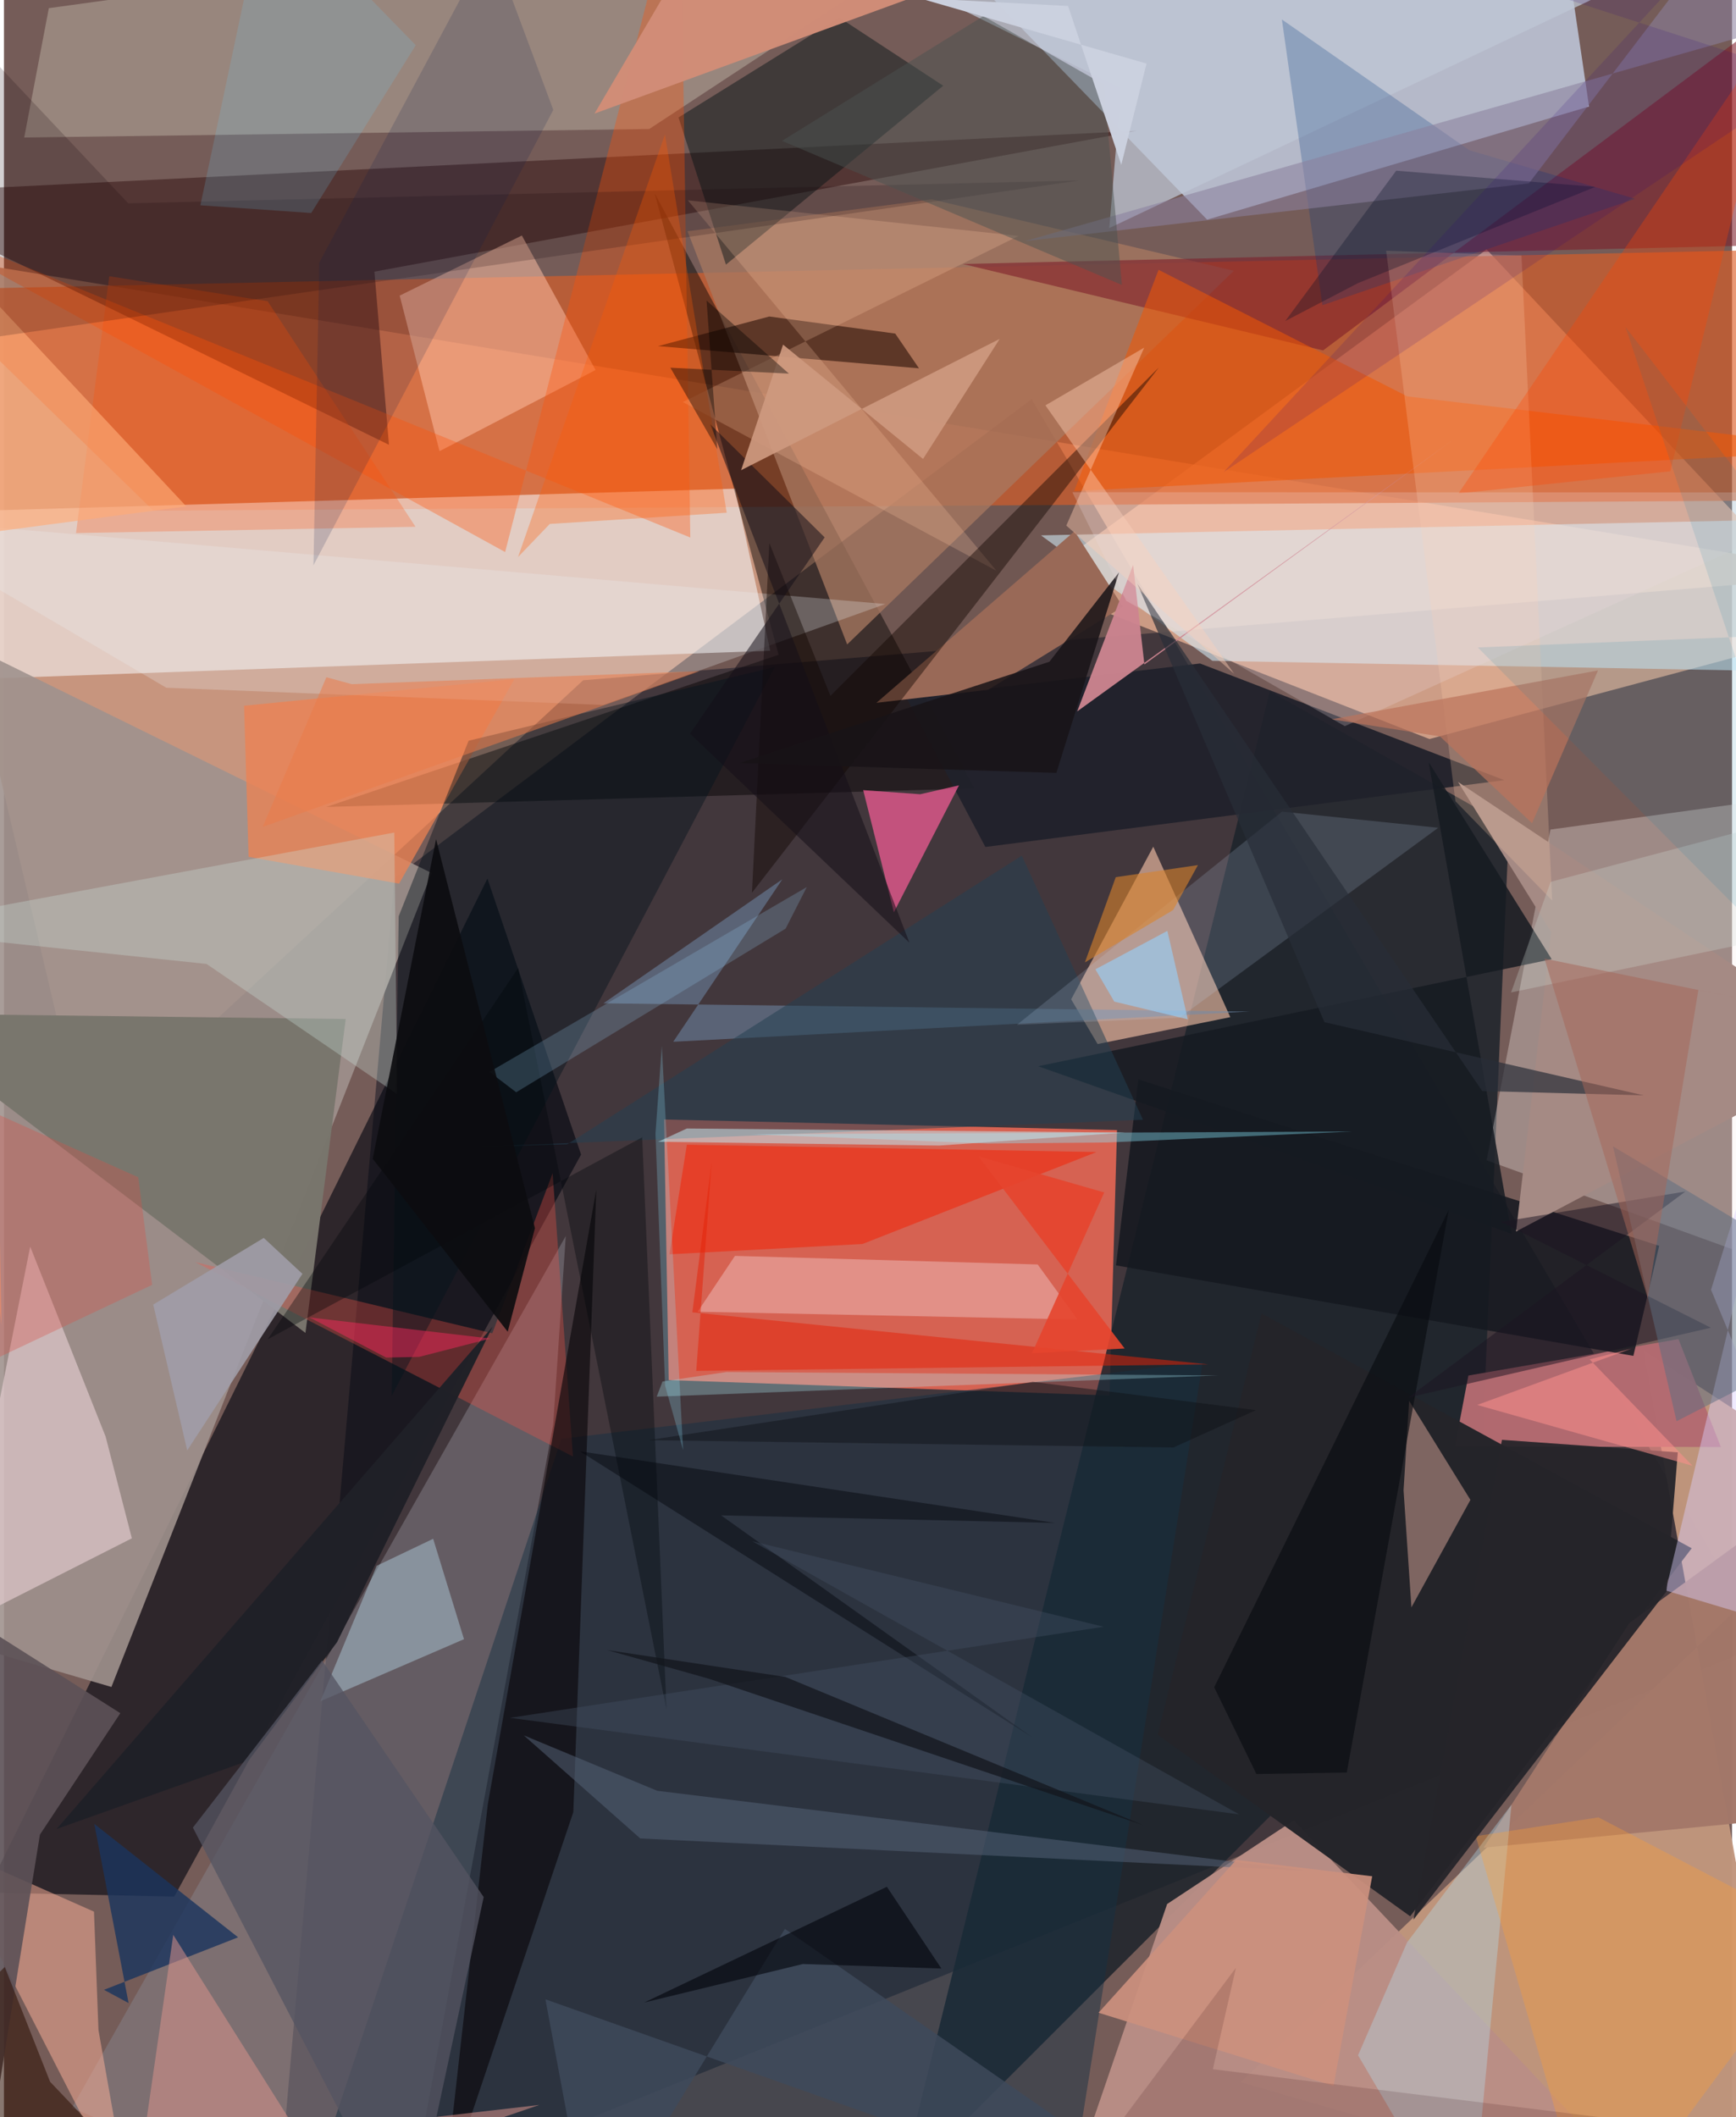 <svg xmlns="http://www.w3.org/2000/svg" width="228" height="278" viewBox="0 0 836 1024"><path fill="#755c58" d="M0 0h836v1024H0z"/><path fill="#cf9b82" fill-opacity=".918" d="M898 277.845l-617.81 51.183L39.514 551.492-62 119.522z"/><path fill="#00071b" fill-opacity=".439" d="M497.154 193.076L188.868 424.614 130.88 1086l721.032-290.85z"/><path fill="#ed6856" fill-opacity=".863" d="M538.46 546.586l-3.592 128.345-213.284-7.427-2.248-126.041z"/><path fill="#c4cfe4" fill-opacity=".804" d="M582.052 106.231l184.772-54.7L750.11-62H418.96z"/><path fill="#ffc1a1" fill-opacity=".635" d="M497.248 282.093l192.355 75.352 199.837-53.5-172.173-183.29z"/><path fill="#c1967d" fill-opacity=".969" d="M793.186 653.143L898 721.318l-299.671 285.756 273 78.926z"/><path fill="#dc5e27" fill-opacity=".635" d="M898 241.837l-825.717 5.14L-37.41 140.08 898 119.93z"/><path fill="#00040e" fill-opacity=".604" d="M82.378 917.331l-90.896-1.975 242.41-490.42 45.302 133.488z"/><path fill="#f7f9fc" fill-opacity=".549" d="M-62 248.51v81.643l432.695-15.404-16.995-78.387z"/><path fill="#9f928d" fill-opacity=".898" d="M-45.557 787.43l97.545 28.491 154.889-393.689L-62 289.915z"/><path fill="#1c232c" fill-opacity=".859" d="M433.366 1057.477l278.4-278.257 16.338-379.485-115.699-65.394z"/><path fill="#86818a" fill-opacity=".502" d="M271.79 597.82L32.848 1019.54 192.53 1086l73.167-396.978z"/><path fill="#d7f2ff" fill-opacity=".545" d="M887.426 325.143l-46.834-73.408-338.9 7.2 82.908 60.676z"/><path fill="#ffcaad" fill-opacity=".596" d="M593.272 491.959l-37.27-82.444-39.718 73.815 12.79 21.633z"/><path fill="#f9efeb" fill-opacity=".314" d="M898 626.616l-180.703-65.422 30.857-159.964 111.548-15.3z"/><path fill="#ba8f86" fill-opacity=".961" d="M521.117 1042.407L817.967 1086 624.025 880.408l-61.307 40.49z"/><path fill="#fcfae6" fill-opacity=".263" d="M312.179 62.396L501.396-62 21.71 3.944 9.803 66.517z"/><path fill="#040000" fill-opacity=".451" d="M469.428 381.321l-313.49 8.97 218.813-73.586-59.968-223.224z"/><path fill="#240000" fill-opacity=".412" d="M179.216 131.378l7.036 83.758L-62 93.626l610.143-30.363z"/><path fill="#b36b71" fill-opacity=".976" d="M708.45 665.301l101.633-17.607 20.519 52.19-128.686-.311z"/><path fill="#242429" fill-opacity=".98" d="M816.484 748.849l-208.09-113.566-50.249 203.75 122.133 87.8z"/><path fill="#a87861" fill-opacity=".757" d="M448.84 96.42l-118.139 15.435 77.22 199.837 187.094-180.734z"/><path fill="#151920" fill-opacity=".867" d="M548.791 522.052l-10.83 89.969 250.305 43.771 12.487-53.235z"/><path fill="#78756c" fill-opacity=".988" d="M-60.813 487.485l-1.187 2.58 227.334 2.795-19.482 151.832z"/><path fill="#a37769" fill-opacity=".98" d="M889.463 876.949l-10.656-159.416-92.495 67.48-70.498 108.653z"/><path fill="#153044" fill-opacity=".482" d="M269.652 695.903L140.457 1083.65l375.274-21.425 64.187-403.478z"/><path fill="#ebd2d7" fill-opacity=".6" d="M-24.089 787.643l36.79-184.69 36.487 91.903 12.688 49.168z"/><path fill="#febfa4" fill-opacity=".525" d="M286.197 178.956l-75.488 39.268-19.268-75.245 59.105-29.07z"/><path fill="#031215" fill-opacity=".459" d="M404.107 8.498l50.279 32.967-105.117 86.528-22.945-71.185z"/><path fill="#fbc0ae" fill-opacity=".42" d="M679.784 677.526l-2.696 43.24 3.801 56.658 28.546-51.981z"/><path fill="#20212b" fill-opacity=".941" d="M725.826 377.335l-251.052 32.312-38.05-71.92 141.905-16.822z"/><path fill="#f55c97" fill-opacity=".718" d="M443.248 384.148l18.774-4.305-31.507 61.405-14.848-59.098z"/><path fill="#ff5208" fill-opacity=".337" d="M332.035 259.976L327.137-62 242.45 267.003-62 99.505z"/><path fill="#ee8252" fill-opacity=".749" d="M116.159 341.336l2.188 73.097 72.827 12.95 55.789-98.976z"/><path fill="#996957" d="M517.895 256.956l-95.825 82.978 54.065-6.31 65.152-40.188z"/><path fill="#f7ad96" fill-opacity=".525" d="M-29.615 892.208l73.172 32.384 2.16 57.255L61.1 1068.98z"/><path fill="#7d1d29" fill-opacity=".58" d="M898-24.799L638.151 169.498 463.85 127.676 898 117.574z"/><path fill="#708cab" fill-opacity=".525" d="M290.02 485.266l312.624 3.99-278.86 14.608 52.773-78.584z"/><path fill="#f15705" fill-opacity=".541" d="M898 217.6l-380.273 19.926 40.838-107.02 120.353 61.221z"/><path fill="#c6eeff" fill-opacity=".369" d="M153.071 822.839l27.218-65.518 27.345-13.062 14.92 48.555z"/><path fill="#edbdbb" fill-opacity=".51" d="M335.601 634.44l183.779 3.755-19.288-26.62-146.458-4.141z"/><path fill="#f85348" fill-opacity=".325" d="M275.273 704.48L92.562 610.445l143.69 34.413 29.18-77.394z"/><path fill="#cce2db" fill-opacity=".314" d="M98.005 466.225l92.218 62.955-1.4-126.51L-62 449.33z"/><path fill="#bec6d5" fill-opacity=".741" d="M437.668-8.136L767.614.056 534.73 110.307l5.659-67.627z"/><path fill="#0a070a" fill-opacity=".639" d="M275.442 876.459l11.124-301.186-52.513 297.513-21.421 190.192z"/><path fill="#210902" fill-opacity=".561" d="M431.166 161.334l11.504 16.814-126.252-10.753 53.842-14.314z"/><path fill="#a58a84" d="M748.492 450.763l-45.056-72.57L898 507.7l-166.492 87.93z"/><path fill="#f12609" fill-opacity=".565" d="M321.953 606.667l8.416-53.015 198.2 3.544-113.24 44.48z"/><path fill="#cc8490" fill-opacity=".953" d="M546.267 273.214l5.436 48.167 150.739-109.652-183.24 132.354z"/><path fill="#03131d" fill-opacity=".431" d="M372.957 322.576l-148.166 35.68-33.83 84.904-3.384 231.932z"/><path fill="#dacffc" fill-opacity=".439" d="M803.948 769.278l76.896-322.6-55.006 177.145L898 797.44z"/><path fill="#02397b" fill-opacity=".243" d="M637.83 147.599L618.226 9.42l90.72 63.265 80.165 23.462z"/><path fill="#ffc8a6" fill-opacity=".231" d="M490.814 114.13L330.86 96.89l149.296 179.177-151.732-81.61z"/><path fill="#e8edef" fill-opacity=".267" d="M-62 250.132l488.39 42.023-136.43 48.813-211.436-8.342z"/><path fill="#120600" fill-opacity=".439" d="M370.273 262.63l-8.406 169.136 196.885-254.09-158.94 158.899z"/><path fill="#b5ddec" fill-opacity=".373" d="M729.29 872.857L709.036 1086l-53.964-91.925 23.744-54.659z"/><path fill="#b3f6ff" fill-opacity=".294" d="M318.593 668.178l30.914-4.575 237.825 1.64-271.54 10.268z"/><path fill="#161a22" fill-opacity=".847" d="M500.336 515.7l229.043 81.077-40.15-228.152 59.517 95.312z"/><path fill="#ff9f33" fill-opacity=".322" d="M769.084 1084.793L879.72 935.496l-108.344-56.484-59.362 9.09z"/><path fill="#d18d77" fill-opacity=".98" d="M148.805-62H354.44L285.688 54.946l238.794-87.178z"/><path fill="#1a345d" fill-opacity=".808" d="M48.393 962.405l64.885-25.392-69.573-54.855 16.584 86.65z"/><path fill="#d9928c" fill-opacity=".533" d="M60.2 1086l198.812-67.923-116.82 13.523-60.29-95.773z"/><path fill="#fca" fill-opacity=".235" d="M702.18 387.53l-33.513-266.25 65.47 2.31 14.847 311.964z"/><path fill="#ff4c00" fill-opacity=".243" d="M34.862 257.833l164.24-3.043-71.534-109.086-76.617-12.102z"/><path fill="#244052" fill-opacity=".522" d="M492.419 413.851l58.597 127.735-324.726 13.171 46.183-1.288z"/><path fill="#1f2027" fill-opacity=".973" d="M25.452 884.616l92.9-33.072 42.785-57.28 75.272-152.632z"/><path fill="#555562" fill-opacity=".761" d="M91.4 883.95l62.505-80.833 78.172 114.438L195.883 1086z"/><path fill="#8b7f9e" fill-opacity=".565" d="M737.682 88.722l-243.81 27.913 362.046-103.2L852.716-62z"/><path fill="#ffab77" fill-opacity=".639" d="M-62 84.205L88.213 244.913l-96.159 12.705 6.732 383.246z"/><path fill="#c3dafc" fill-opacity=".165" d="M568.735 492.228l125.128-91.865-75.553-7.815-128.254 103.118z"/><path fill="#150007" fill-opacity=".184" d="M520.49 87.273L60.127 98.337-62-31.316v202.651z"/><path fill="#f40" fill-opacity=".31" d="M870.25-35.49l-64.12 263.444-102.479 10.694L837.256 42.026z"/><path fill="#a09da8" fill-opacity=".906" d="M88.656 701.52l55.733-85.405-18.704-17.378-53.477 32.237z"/><path fill="#090b11" fill-opacity=".643" d="M605.89 858.028l43.728-.713 49.31-272.077-113.443 230.827z"/><path fill="#00060b" fill-opacity=".357" d="M127.604 647.751l121.19-179.595 71.743 358.878-11.776-276.963z"/><path fill="#5d5257" fill-opacity=".91" d="M-62 753.598l118.3 75.008-38.892 58.725L-2.5 1010.302z"/><path fill="#2e1104" fill-opacity=".569" d="M.398 951.364l-52.26 50.827L97.494 1086l-75.18-79.13z"/><path fill="#d85048" fill-opacity=".329" d="M-62 684.595l51.9-148.824 75.076 33.636 6.716 52.027z"/><path fill="#25242a" fill-opacity=".945" d="M681.863 928.492l42.823-232.096 85.072 6.05-5.46 67.247z"/><path fill="#3d495b" fill-opacity=".851" d="M598.066 1086L261.945 966.997 284.07 1086l93.727-153.067z"/><path fill="#566378" fill-opacity=".518" d="M251.471 839.323L316 866.131l316.058 38.852-324.23-15.792z"/><path fill="#130f17" fill-opacity=".525" d="M438.064 455.975L331.909 354.839l65.123-94.931-55.347-54.695z"/><path fill="#081d49" fill-opacity=".165" d="M265.754 53.156l-30.22-81.14L152.54 127.01l-2.8 146.384z"/><path fill="#282e38" fill-opacity=".686" d="M638.82 494.393l-90.549-212.089 166.867 245.388 78.16 2.102z"/><path fill="#e42408" fill-opacity=".518" d="M333.03 634.733l9.33-72.554-7.448 100.876 247.707-3.177z"/><path fill="#cf997f" fill-opacity=".918" d="M356.604 227.42l20.313-60.733 67.713 55.292 37.076-58.064z"/><path fill="#181317" fill-opacity=".851" d="M509.126 373.825l-153.366-4.764 150-49.005 33.674-43.234z"/><path fill="#6ecffd" fill-opacity=".169" d="M127.087-52.116l72.123 73.98-50.562 81.167-53.63-3.73z"/><path fill="#1c1422" fill-opacity=".51" d="M813.454 576.284l-89.257 14.726 101.545 51.16-146.293 33.74z"/><path fill="#ffcdb3" fill-opacity=".424" d="M503.828 196.06l47.779-27.921-37.676 86.07 81.23 71.686z"/><path fill="#d2dcd4" fill-opacity=".278" d="M748.225 426.525l143.018-37.97-37.396 65.498-124.761 25.962z"/><path fill="#00030a" fill-opacity=".588" d="M386.496 949.924l-76.785 18.634L427.13 912.57l26.369 39.534z"/><path fill="#4a5250" fill-opacity=".475" d="M473.808 7.776l-97.4 60.36 164.414 69.679-8.773-96.954z"/><path fill="#9bd5fc" fill-opacity=".208" d="M247.808 528.298l-12.933-9.856 153.507-89.396-10.232 20.099z"/><path fill="#040d26" fill-opacity=".31" d="M655.11 136.901l-35.219 18.352 53.634-72.696 96.324 7.83z"/><path fill="#e5452e" fill-opacity=".906" d="M532.281 576.747l-34.942 77.752 44.826-2.283-70.76-92.963z"/><path fill="#8aeaff" fill-opacity=".384" d="M652.143 547.276l-118.225 5.296-57.832.518-115.646-4.518z"/><path fill="#fc908b" fill-opacity=".553" d="M787.282 652.298l-74.568 27.217 104.152 29.44-49.736-51.462z"/><path fill="#cc917e" fill-opacity=".918" d="M529.537 973.484l113.675 35.398 18.703-101.389-65.806-7.925z"/><path fill="#5c6e82" fill-opacity=".498" d="M898 625.9l-34.132 33.42-54.708 28.07-30.773-132.942z"/><path fill="#bee8f2" fill-opacity=".537" d="M452.438 554.071l-135.953-1.835 13.882-6.421 211.94 1.946z"/><path fill="#ff5b02" fill-opacity=".302" d="M319.764 65.067l29.876 182.925-85.59 5.415-15.338 16.006z"/><path fill="#03060c" fill-opacity=".459" d="M278.693 701.955l229.832 34.627-161.595-3.654L497.486 840.32z"/><path fill-opacity=".388" d="M345.1 217.269l-22.71-39.426 57.353 2.872-39.84-35.345z"/><path fill="#d8832d" fill-opacity=".596" d="M537.86 424.257l39.748-5.84-11.98 21.734-42.697 25.327z"/><path fill="#300209" fill-opacity=".141" d="M898 1039.62L495.499 1086l100.497-134.262-11.165 49.065z"/><path fill="#0f1114" fill-opacity=".451" d="M497.732 668.346l-186.114 28.225 254.176 3.511 39.874-18.05z"/><path fill="#445164" fill-opacity=".369" d="M244.8 830.856l287.177-44.048-169.993-41.358 235.539 132.094z"/><path fill="#2b007f" fill-opacity=".145" d="M810.653-10.174L590.012 228.363 873.99 37.756 723.15-11.046z"/><path fill="#0c0c10" fill-opacity=".914" d="M178.396 560.47l30.646-154.621 47.832 188.181-13.173 50.077z"/><path fill="#8ee5fc" fill-opacity=".247" d="M319.837 670.176l8.719 31.188-10.306-195.54-3.054 42.515z"/><path fill="#cbd0de" fill-opacity=".992" d="M540.523 79.724L514.795 2.906 442.728-.899l110.024 31.645z"/><path fill="#fd295f" fill-opacity=".459" d="M147.833 637.186l87.514 10.212-34.484 8.881-15.961.329z"/><path fill="#13161d" fill-opacity=".741" d="M291.828 798.083l86.188 12.986 173.17 71.71-209.945-70.77z"/><path fill="#ebdbdd" fill-opacity=".239" d="M516.85 238.057l381.15.146-249.332 113.015-105.745-60.64z"/><path fill="#ea7c49" fill-opacity=".522" d="M155.982 327.551l-30.826 72.4L336.6 324.606l-168.368 6.305z"/><path fill="#bb735b" fill-opacity=".694" d="M694.73 356.202l-52.369-8.293 128.789-23.632-31.896 73.879z"/><path fill="#96d0fb" fill-opacity=".616" d="M528.002 468.822l9.14 15.615 35.584 8.584-9.901-42.784z"/><path fill="#a56658" fill-opacity=".514" d="M819.704 478.842l-24.517 148.983-49.929-164.183 104.369 21.28z"/><path fill="#007ca3" fill-opacity=".118" d="M784.477 158.177L898 498.965 712.997 313.15 898 305.688z"/></svg>